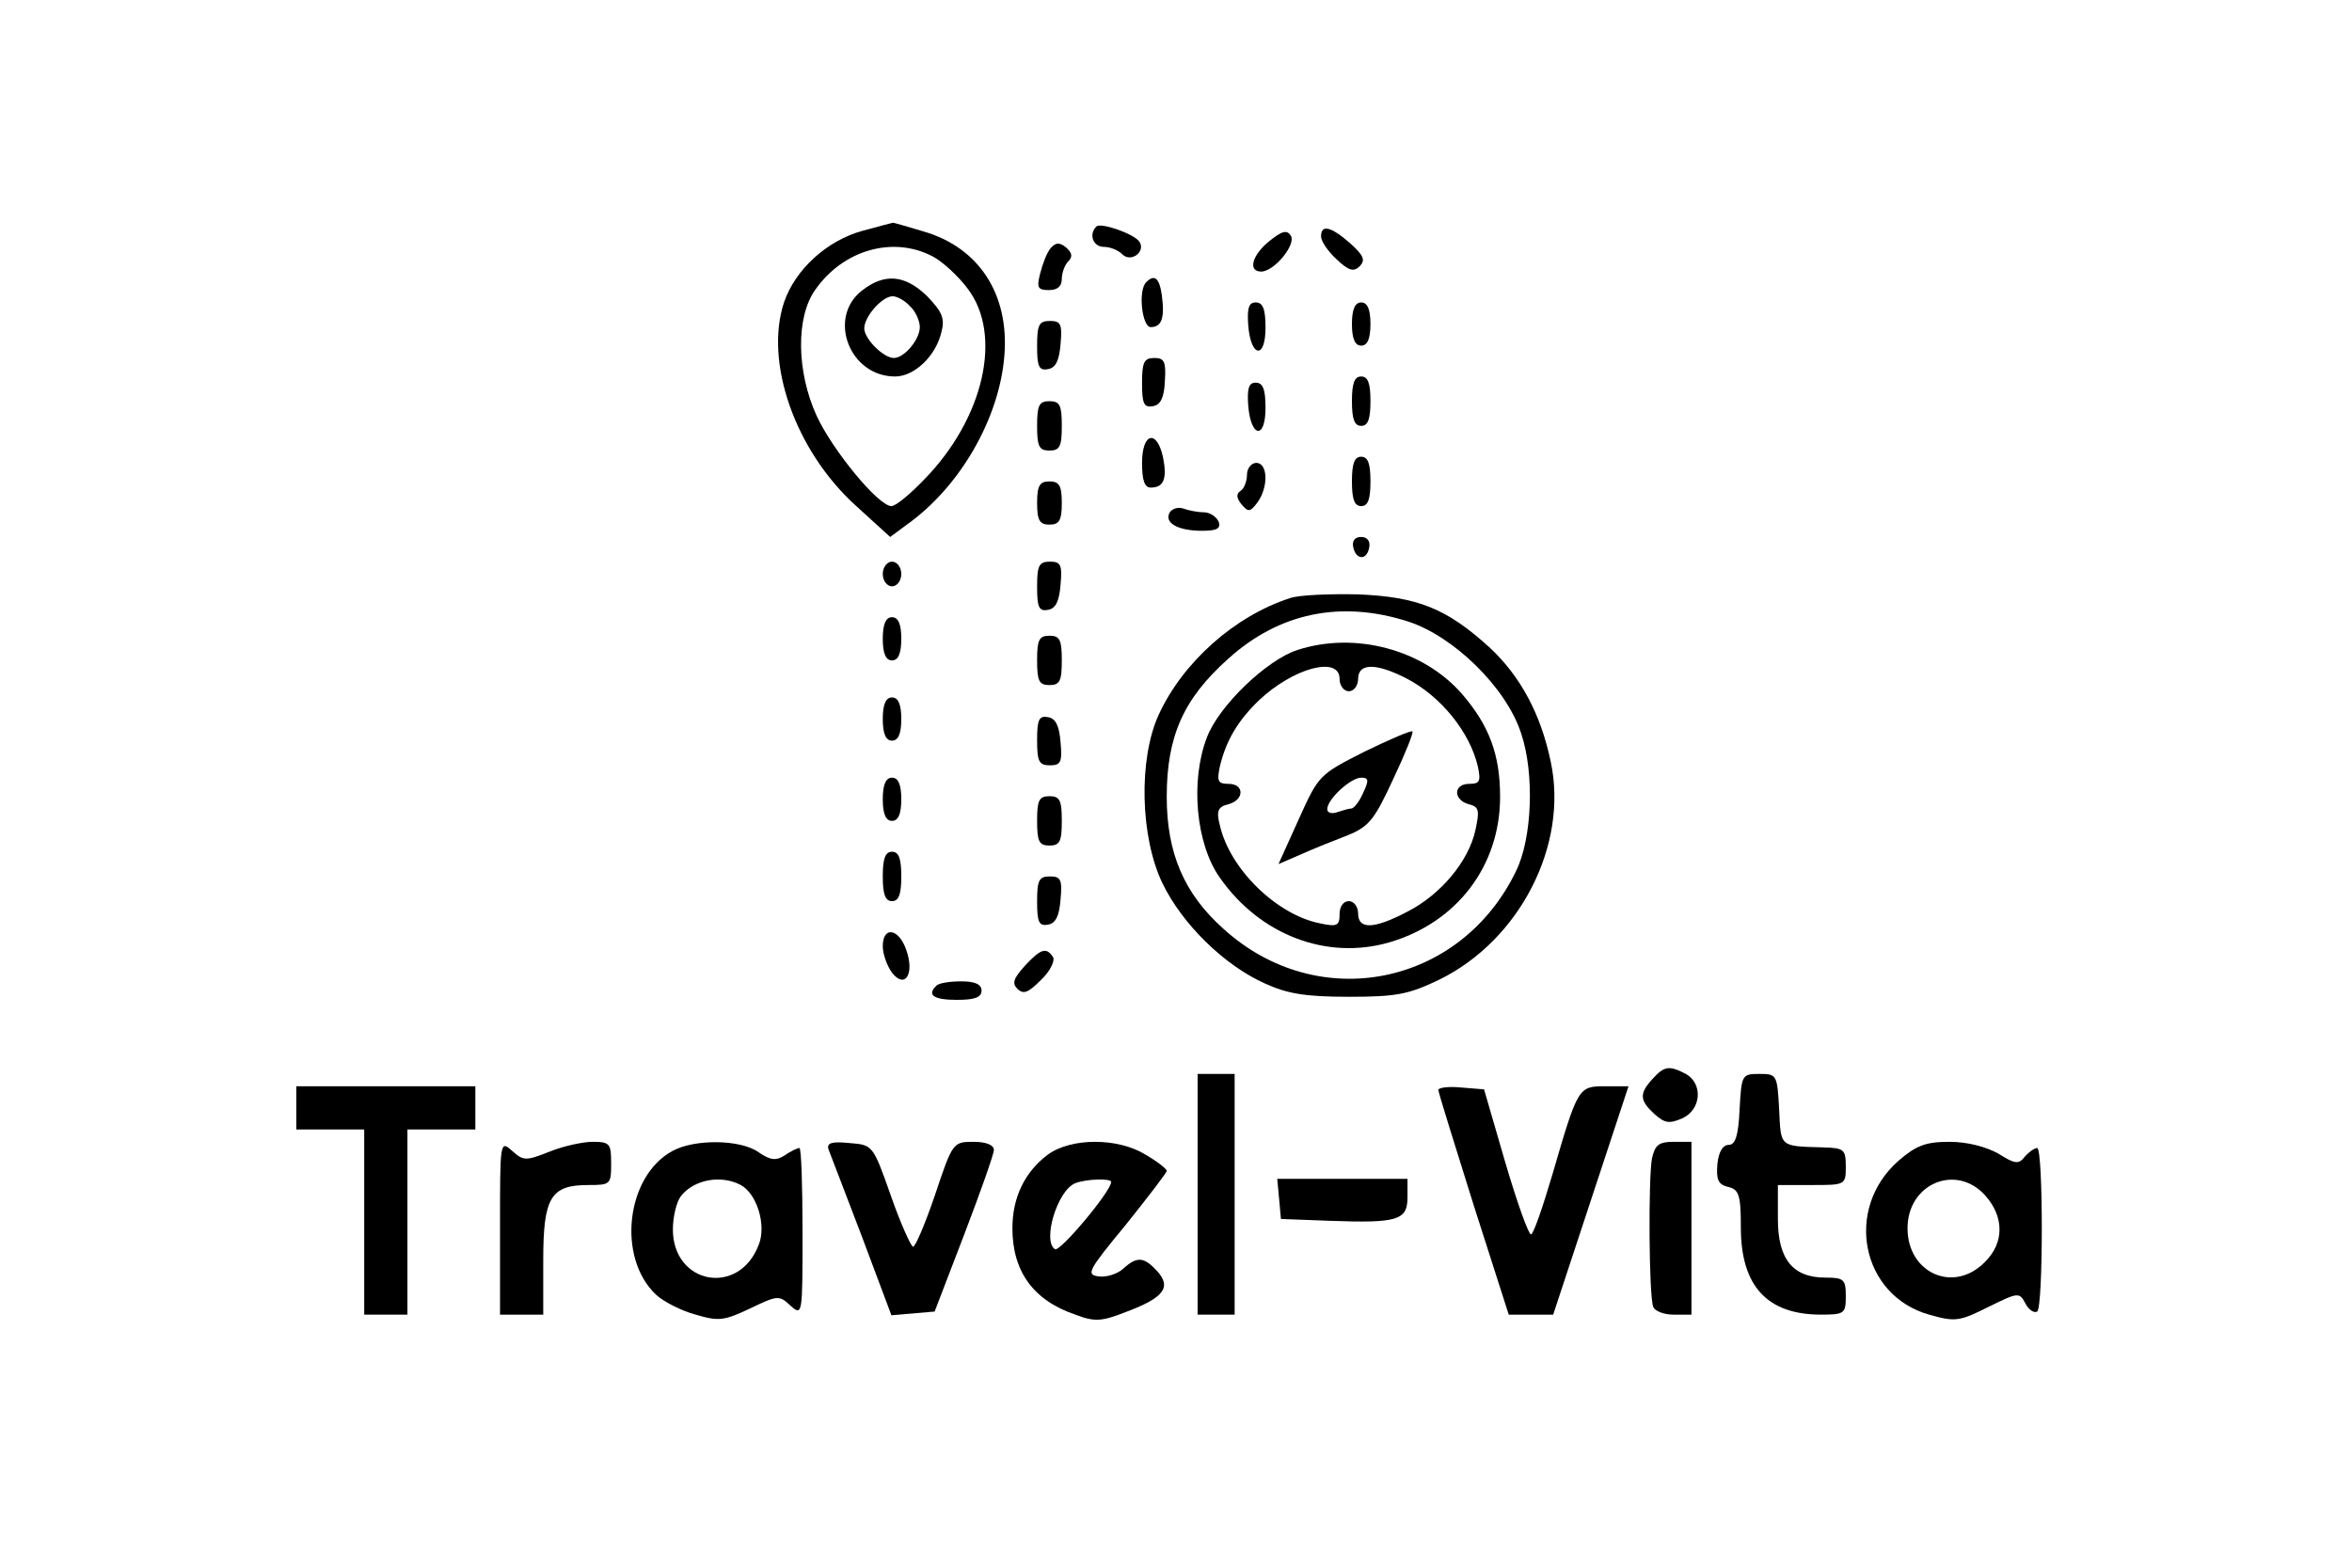 <?xml version="1.0" standalone="no"?>
<!DOCTYPE svg PUBLIC "-//W3C//DTD SVG 20010904//EN"
 "http://www.w3.org/TR/2001/REC-SVG-20010904/DTD/svg10.dtd">
<svg version="1.0" xmlns="http://www.w3.org/2000/svg"
 width="381pt" height="254pt" viewBox="0 0 381 254"
 preserveAspectRatio="xMidYMid meet">

<g transform="translate(0,254) scale(0.1,-0.1)"
fill="#000000" stroke="none">
<path d="M1397 2166 c-58 -16 -109 -63 -127 -116 -32 -97 18 -240 116 -329
l56 -51 27 20 c86 61 150 172 158 274 8 99 -41 175 -131 201 -27 8 -50 15 -50
14 -1 0 -23 -6 -49 -13z m113 -41 c16 -8 42 -32 57 -52 58 -75 27 -211 -70
-310 -23 -24 -46 -43 -53 -43 -21 0 -95 90 -121 146 -33 72 -34 161 -2 205 45
64 125 87 189 54z"/>
<path d="M1396 2069 c-56 -44 -20 -139 54 -139 31 0 66 33 75 72 6 22 1 33
-23 58 -36 35 -69 38 -106 9z m78 -25 c9 -8 16 -24 16 -34 0 -20 -25 -50 -42
-50 -17 0 -48 31 -48 48 0 19 29 52 46 52 7 0 20 -7 28 -16z"/>
<path d="M1776 2173 c-13 -13 -5 -33 12 -33 10 0 23 -5 30 -12 14 -14 38 4 28
20 -8 13 -63 32 -70 25z"/>
<path d="M2057 2150 c-29 -23 -36 -50 -14 -50 21 0 57 44 48 58 -6 10 -14 8
-34 -8z"/>
<path d="M2140 2157 c0 -8 11 -24 25 -37 20 -19 28 -21 38 -11 9 10 6 17 -16
37 -31 27 -47 31 -47 11z"/>
<path d="M1702 2138 c-6 -7 -13 -25 -17 -41 -6 -23 -4 -27 14 -27 14 0 21 6
21 18 0 10 5 23 10 28 8 8 7 14 -3 23 -11 9 -17 8 -25 -1z"/>
<path d="M1857 2083 c-14 -13 -7 -73 7 -73 18 0 23 15 18 52 -4 28 -12 34 -25
21z"/>
<path d="M2022 2013 c4 -52 28 -56 28 -4 0 30 -4 41 -16 41 -11 0 -14 -9 -12
-37z"/>
<path d="M2190 2015 c0 -24 5 -35 15 -35 10 0 15 11 15 35 0 24 -5 35 -15 35
-10 0 -15 -11 -15 -35z"/>
<path d="M1680 1979 c0 -33 3 -40 18 -37 12 2 18 14 20 41 3 32 0 37 -17 37
-18 0 -21 -6 -21 -41z"/>
<path d="M1850 1919 c0 -33 3 -40 18 -37 12 2 18 14 19 41 2 31 -1 37 -17 37
-17 0 -20 -7 -20 -41z"/>
<path d="M2190 1890 c0 -29 4 -40 15 -40 11 0 15 11 15 40 0 29 -4 40 -15 40
-11 0 -15 -11 -15 -40z"/>
<path d="M2022 1883 c4 -52 28 -56 28 -4 0 30 -4 41 -16 41 -11 0 -14 -9 -12
-37z"/>
<path d="M1680 1850 c0 -33 3 -40 20 -40 17 0 20 7 20 40 0 33 -3 40 -20 40
-17 0 -20 -7 -20 -40z"/>
<path d="M1850 1790 c0 -28 4 -40 14 -40 21 0 27 14 20 49 -10 46 -34 40 -34
-9z"/>
<path d="M2190 1760 c0 -29 4 -40 15 -40 11 0 15 11 15 40 0 29 -4 40 -15 40
-11 0 -15 -11 -15 -40z"/>
<path d="M2020 1771 c0 -11 -5 -23 -10 -26 -8 -5 -7 -12 1 -22 11 -13 14 -13
26 3 18 25 17 64 -2 64 -8 0 -15 -9 -15 -19z"/>
<path d="M1680 1725 c0 -28 4 -35 20 -35 16 0 20 7 20 35 0 28 -4 35 -20 35
-16 0 -20 -7 -20 -35z"/>
<path d="M1895 1710 c-10 -17 13 -30 52 -30 25 0 31 4 27 15 -4 8 -14 15 -24
15 -10 0 -25 3 -33 6 -8 3 -18 0 -22 -6z"/>
<path d="M2192 1654 c4 -21 22 -23 26 -1 2 10 -3 17 -13 17 -10 0 -15 -6 -13
-16z"/>
<path d="M1430 1610 c0 -11 7 -20 15 -20 8 0 15 9 15 20 0 11 -7 20 -15 20 -8
0 -15 -9 -15 -20z"/>
<path d="M1680 1589 c0 -33 3 -40 18 -37 12 2 18 14 20 41 3 32 0 37 -17 37
-18 0 -21 -6 -21 -41z"/>
<path d="M2090 1571 c-90 -29 -174 -104 -213 -189 -33 -72 -30 -198 6 -273 32
-66 99 -132 165 -162 37 -17 66 -22 137 -22 78 0 97 4 147 28 130 64 209 218
180 353 -16 77 -49 138 -98 184 -70 64 -117 83 -214 87 -47 1 -96 -1 -110 -6z
m191 -38 c74 -24 159 -107 183 -181 22 -65 18 -170 -8 -223 -90 -187 -321
-233 -474 -94 -64 57 -92 123 -92 214 0 98 27 159 100 224 82 74 182 95 291
60z"/>
<path d="M2102 1487 c-50 -16 -128 -91 -147 -142 -27 -70 -18 -172 21 -227 65
-93 173 -134 274 -105 110 32 180 124 180 236 0 69 -18 116 -62 167 -63 72
-173 101 -266 71z m68 -47 c0 -11 7 -20 15 -20 8 0 15 9 15 20 0 26 29 26 78
1 56 -29 103 -87 116 -143 5 -24 3 -28 -14 -28 -26 0 -26 -26 -1 -33 17 -4 18
-10 11 -42 -11 -51 -57 -105 -110 -132 -55 -29 -80 -29 -80 -3 0 11 -7 20 -15
20 -9 0 -15 -9 -15 -21 0 -19 -4 -21 -32 -15 -70 14 -146 88 -162 159 -6 23
-3 30 14 34 26 7 26 33 0 33 -17 0 -19 4 -14 28 10 42 29 74 63 107 56 53 131
73 131 35z"/>
<path d="M2210 1322 c-73 -37 -74 -38 -106 -109 l-33 -73 37 16 c20 9 55 23
76 31 34 14 43 26 73 91 19 40 33 75 31 77 -2 2 -37 -13 -78 -33z m-2 -67 c-6
-14 -15 -25 -19 -25 -4 0 -14 -3 -23 -6 -9 -3 -16 -1 -16 5 0 16 38 51 55 51
12 0 13 -4 3 -25z"/>
<path d="M1430 1505 c0 -24 5 -35 15 -35 10 0 15 11 15 35 0 24 -5 35 -15 35
-10 0 -15 -11 -15 -35z"/>
<path d="M1680 1470 c0 -33 3 -40 20 -40 17 0 20 7 20 40 0 33 -3 40 -20 40
-17 0 -20 -7 -20 -40z"/>
<path d="M1430 1375 c0 -24 5 -35 15 -35 10 0 15 11 15 35 0 24 -5 35 -15 35
-10 0 -15 -11 -15 -35z"/>
<path d="M1680 1341 c0 -35 3 -41 21 -41 17 0 20 5 17 37 -2 27 -8 39 -20 41
-15 3 -18 -4 -18 -37z"/>
<path d="M1430 1245 c0 -24 5 -35 15 -35 10 0 15 11 15 35 0 24 -5 35 -15 35
-10 0 -15 -11 -15 -35z"/>
<path d="M1680 1210 c0 -33 3 -40 20 -40 17 0 20 7 20 40 0 33 -3 40 -20 40
-17 0 -20 -7 -20 -40z"/>
<path d="M1430 1120 c0 -29 4 -40 15 -40 11 0 15 11 15 40 0 29 -4 40 -15 40
-11 0 -15 -11 -15 -40z"/>
<path d="M1680 1079 c0 -33 3 -40 18 -37 12 2 18 14 20 41 3 32 0 37 -17 37
-18 0 -21 -6 -21 -41z"/>
<path d="M1430 1007 c0 -13 7 -32 15 -43 21 -27 37 -2 23 37 -12 35 -38 39
-38 6z"/>
<path d="M1660 975 c-18 -20 -21 -28 -12 -37 10 -10 18 -6 38 14 15 14 23 31
20 37 -11 17 -20 14 -46 -14z"/>
<path d="M1517 943 c-16 -15 -5 -23 33 -23 29 0 40 4 40 15 0 10 -10 15 -33
15 -19 0 -37 -3 -40 -7z"/>
<path d="M2677 792 c-22 -24 -21 -35 3 -57 17 -15 24 -16 45 -7 31 14 34 56 6
72 -27 14 -35 13 -54 -8z"/>
<path d="M1940 605 l0 -195 30 0 30 0 0 195 0 195 -30 0 -30 0 0 -195z"/>
<path d="M2818 743 c-2 -44 -7 -58 -18 -58 -9 0 -16 -11 -18 -31 -2 -25 1 -33
17 -37 18 -4 21 -13 21 -66 0 -95 43 -141 130 -141 38 0 40 2 40 30 0 27 -3
30 -33 30 -53 0 -77 30 -77 95 l0 55 55 0 c54 0 55 0 55 30 0 28 -3 30 -37 31
-71 2 -68 0 -71 62 -3 56 -4 57 -32 57 -28 0 -29 -1 -32 -57z"/>
<path d="M480 745 l0 -35 55 0 55 0 0 -150 0 -150 35 0 35 0 0 150 0 150 55 0
55 0 0 35 0 35 -145 0 -145 0 0 -35z"/>
<path d="M2330 774 c0 -4 26 -87 57 -186 l57 -178 36 0 36 0 61 185 61 185
-38 0 c-43 0 -44 -1 -85 -142 -16 -54 -31 -98 -35 -98 -4 0 -23 53 -42 118
l-34 117 -37 3 c-20 2 -37 0 -37 -4z"/>
<path d="M810 552 l0 -142 35 0 35 0 0 88 c0 102 12 122 73 122 36 0 37 1 37
35 0 32 -2 35 -30 35 -16 0 -48 -7 -70 -16 -38 -15 -42 -15 -60 1 -20 18 -20
17 -20 -123z"/>
<path d="M1089 675 c-75 -41 -90 -173 -26 -233 12 -11 41 -26 64 -32 37 -11
46 -10 88 10 44 21 47 22 65 5 20 -18 20 -16 20 118 0 76 -2 137 -5 137 -3 0
-14 -5 -24 -12 -14 -9 -23 -8 -42 5 -29 21 -104 22 -140 2z m111 -55 c26 -14
42 -65 29 -97 -32 -84 -139 -64 -139 25 0 21 6 45 13 54 21 27 65 35 97 18z"/>
<path d="M1342 678 c3 -7 27 -71 54 -141 l48 -128 35 3 35 3 48 125 c26 68 48
130 48 137 0 8 -13 13 -33 13 -33 0 -34 -1 -62 -85 -16 -47 -32 -85 -36 -85
-3 0 -20 37 -36 83 -29 82 -29 82 -67 85 -29 3 -37 0 -34 -10z"/>
<path d="M1697 669 c-37 -28 -57 -69 -57 -119 0 -70 34 -117 102 -140 31 -12
43 -11 81 4 62 23 75 40 52 66 -22 24 -33 25 -56 4 -9 -8 -27 -14 -40 -12 -20
3 -16 10 45 84 36 45 66 84 66 87 0 3 -15 15 -34 26 -45 28 -121 28 -159 0z
m103 -44 c0 -15 -83 -114 -91 -109 -21 13 4 96 33 107 18 7 58 8 58 2z"/>
<path d="M2676 663 c-6 -33 -5 -222 2 -240 2 -7 17 -13 33 -13 l29 0 0 140 0
140 -29 0 c-24 0 -30 -5 -35 -27z"/>
<path d="M3075 659 c-88 -78 -60 -218 50 -249 42 -12 49 -11 95 12 49 24 51
25 61 6 5 -10 14 -16 19 -13 10 6 10 265 0 265 -4 0 -13 -6 -20 -14 -10 -13
-16 -12 -43 5 -20 11 -50 19 -79 19 -39 0 -54 -6 -83 -31z m140 -55 c32 -35
32 -78 0 -109 -50 -51 -125 -18 -125 55 0 72 78 105 125 54z"/>
<path d="M2072 598 l3 -33 80 -3 c109 -4 125 1 125 38 l0 30 -106 0 -105 0 3
-32z"/>
</g>
</svg>
